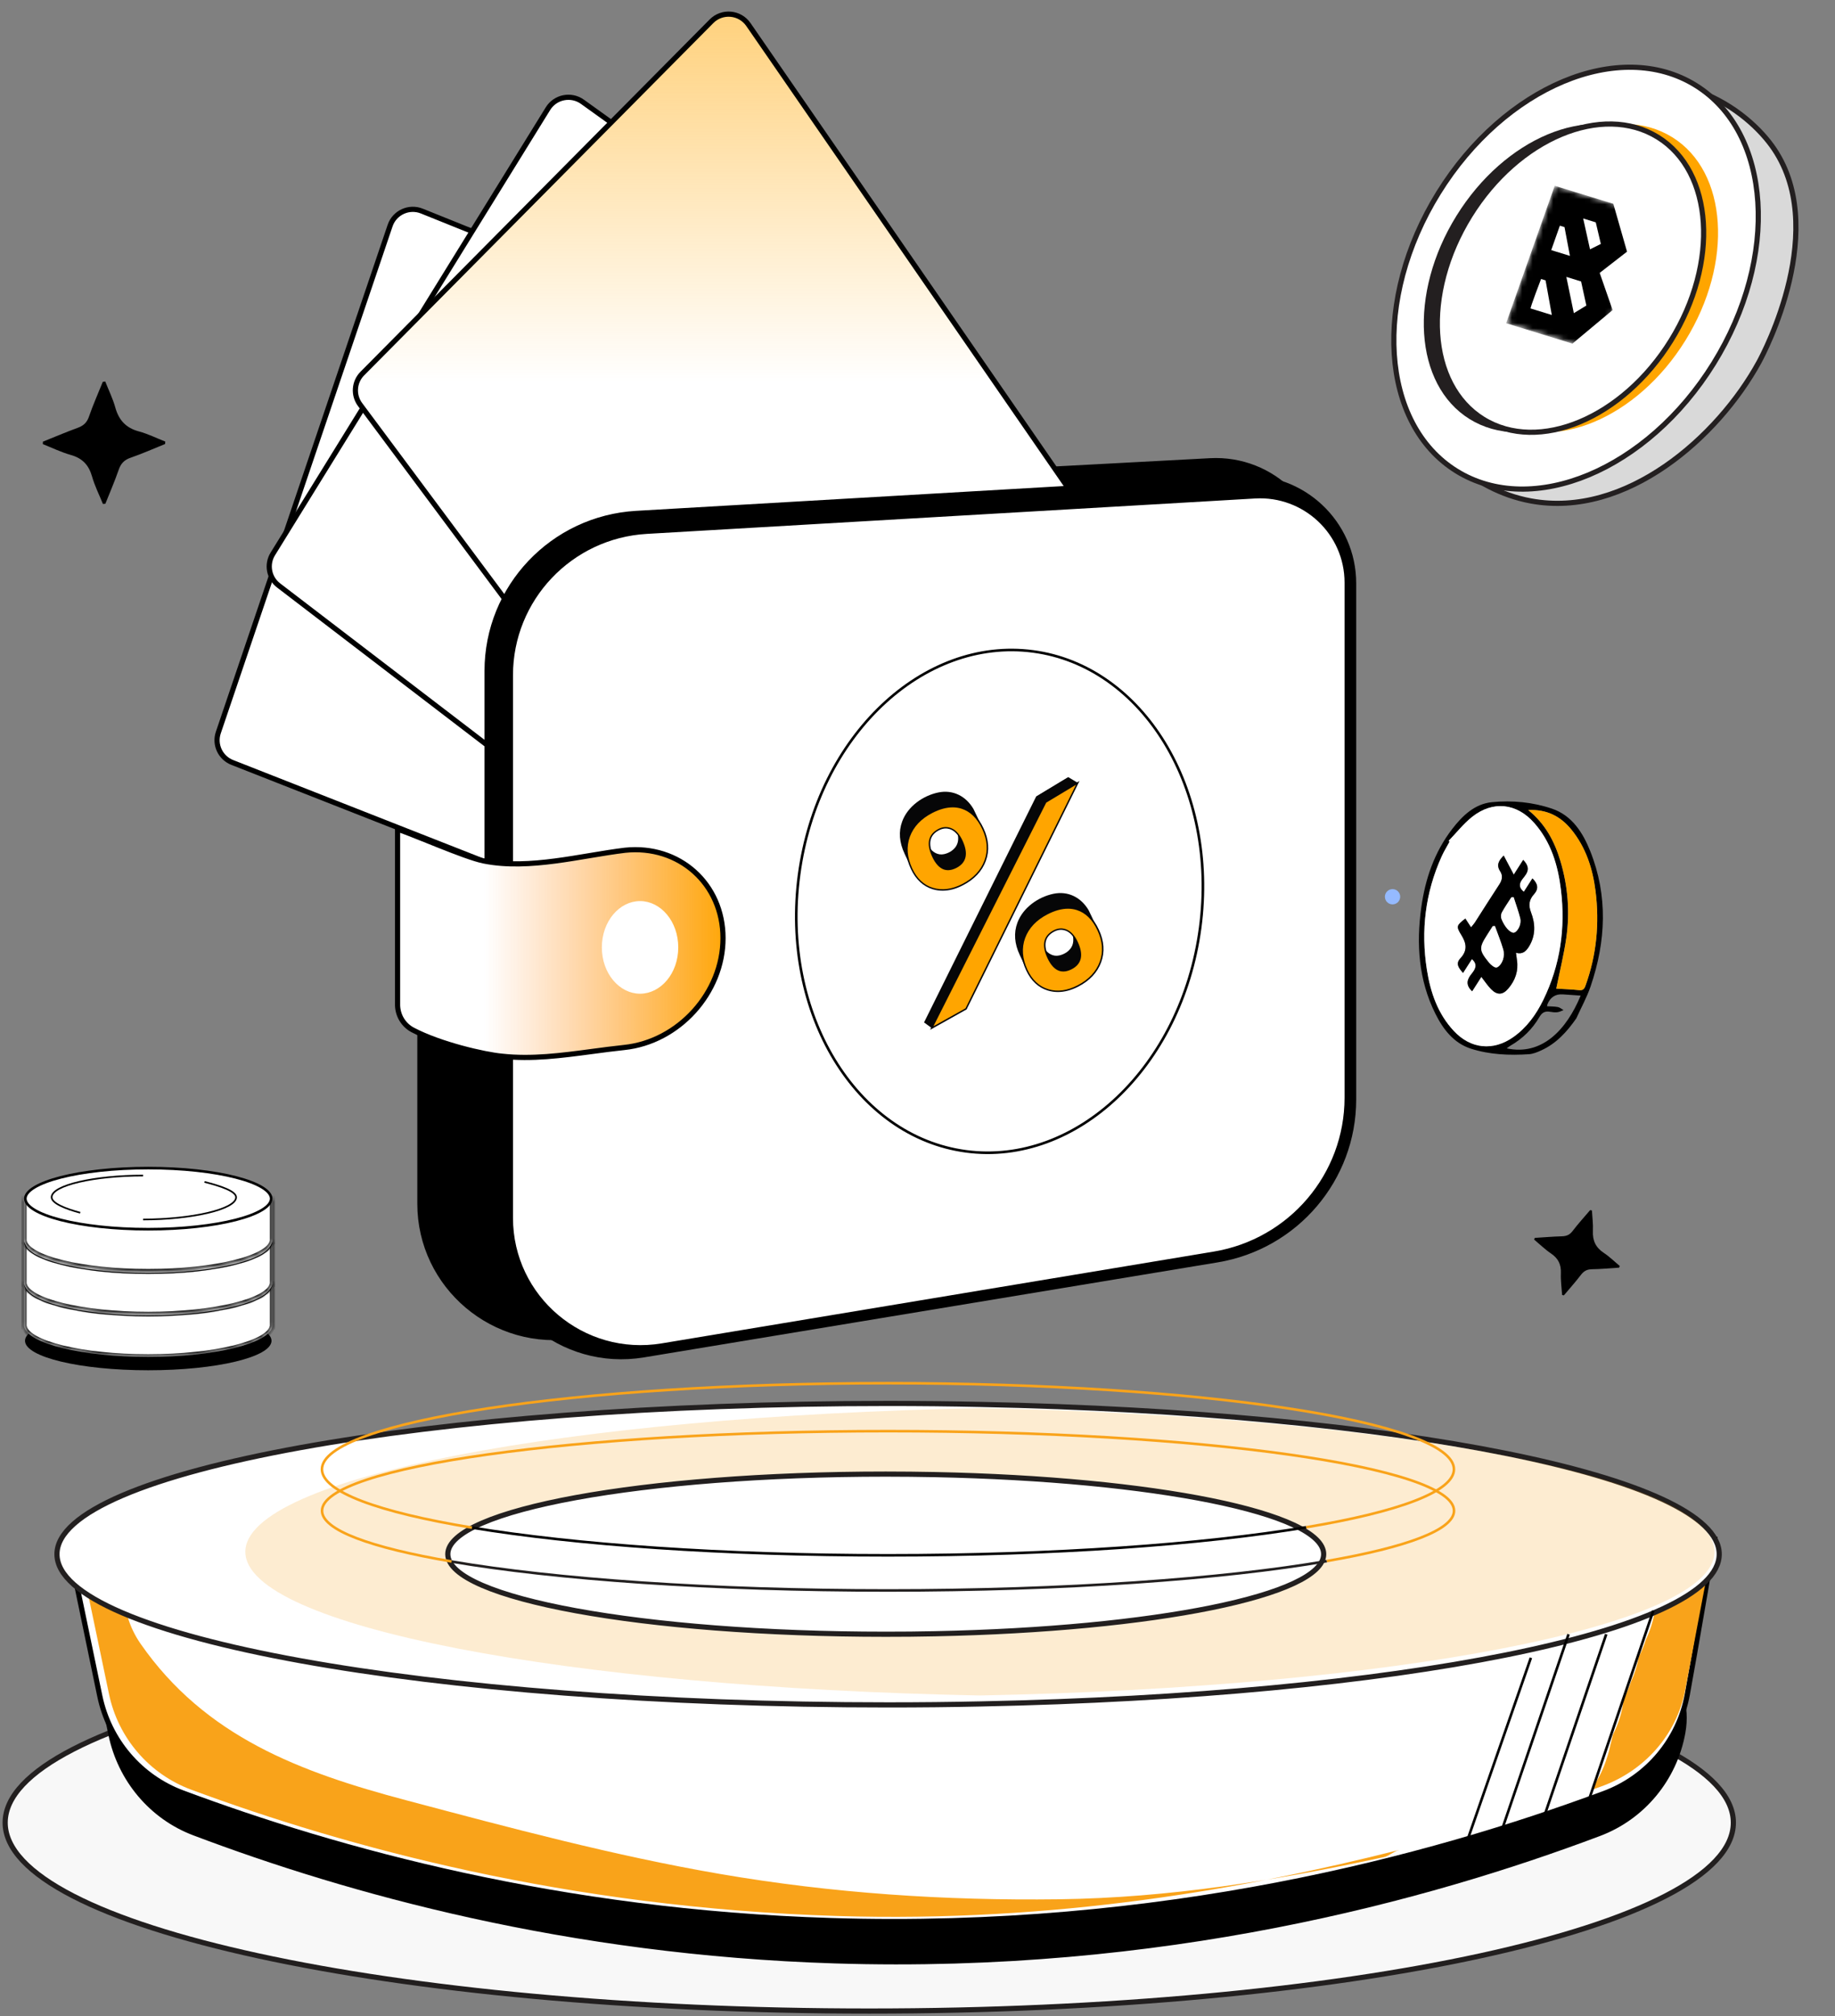 <svg width="355" height="390" viewBox="0 0 355 390" fill="none" xmlns="http://www.w3.org/2000/svg">
<rect x="0" y="0" width="355" height="390" fill="#808080" stroke="none"/>
<path d="M269.401 174.924C270.218 174.924 270.881 174.263 270.881 173.448C270.881 172.633 270.218 171.973 269.401 171.973C268.584 171.973 267.922 172.633 267.922 173.448C267.922 174.263 268.584 174.924 269.401 174.924Z" fill="#95BAFF"/>
<path d="M28.683 265.036C15.514 265.036 4.839 262.482 4.839 259.331C4.839 256.181 15.514 253.627 28.683 253.627C41.852 253.627 52.527 256.181 52.527 259.331C52.527 262.482 41.852 265.036 28.683 265.036Z" fill="black"/>
<path fill-rule="evenodd" clip-rule="evenodd" d="M4.645 248.287H52.713V256.246C52.714 256.256 52.714 256.267 52.714 256.278C52.714 256.289 52.714 256.301 52.713 256.312V256.602H52.681C52.023 259.856 41.528 262.443 28.679 262.443C15.83 262.443 5.336 259.856 4.678 256.602H4.645V248.287Z" fill="white"/>
<mask id="mask0_6060_11982" style="mask-type:luminance" maskUnits="userSpaceOnUse" x="4" y="248" width="49" height="15">
<path fill-rule="evenodd" clip-rule="evenodd" d="M4.645 248.283H52.713V256.242C52.714 256.252 52.714 256.263 52.714 256.274C52.714 256.285 52.714 256.297 52.713 256.308V256.598H52.681C52.023 259.852 41.528 262.439 28.679 262.439C15.83 262.439 5.336 259.852 4.678 256.598H4.645V248.283Z" fill="white"/>
</mask>
<g mask="url(#mask0_6060_11982)">
<path d="M52.711 248.285V247.775H53.221V248.285H52.711ZM4.643 248.285H4.133V247.775H4.643V248.285ZM52.711 256.244L52.202 256.253V256.244H52.711ZM52.711 256.309H52.202L52.202 256.298L52.711 256.309ZM52.711 256.6H53.221V257.111H52.711V256.6ZM52.679 256.6L52.179 256.499L52.262 256.091H52.679V256.6ZM4.676 256.6V256.091H5.093L5.175 256.499L4.676 256.6ZM4.643 256.6V257.111H4.133V256.6H4.643ZM52.711 248.796H4.643V247.775H52.711V248.796ZM52.202 256.244V248.285H53.221V256.244H52.202ZM52.202 256.276C52.202 256.268 52.202 256.261 52.202 256.253L53.221 256.233C53.221 256.247 53.222 256.261 53.222 256.276H52.202ZM52.202 256.298C52.202 256.29 52.202 256.284 52.202 256.276H53.222C53.222 256.29 53.221 256.304 53.221 256.319L52.202 256.298ZM52.202 256.6V256.309H53.221V256.6H52.202ZM52.679 256.091H52.711V257.111H52.679V256.091ZM28.677 261.931C35.072 261.931 40.866 261.286 45.129 260.245C47.263 259.724 48.99 259.108 50.213 258.439C51.465 257.753 52.062 257.077 52.179 256.499L53.179 256.702C52.967 257.749 52.005 258.62 50.703 259.333C49.371 260.063 47.549 260.703 45.371 261.236C41.01 262.301 35.131 262.95 28.677 262.95V261.931ZM5.175 256.499C5.292 257.077 5.889 257.753 7.142 258.439C8.364 259.108 10.092 259.724 12.226 260.245C16.489 261.286 22.282 261.931 28.677 261.931V262.95C22.223 262.95 16.345 262.301 11.984 261.236C9.806 260.703 7.983 260.063 6.652 259.333C5.35 258.62 4.388 257.749 4.176 256.702L5.175 256.499ZM4.643 256.091H4.676V257.111H4.643V256.091ZM5.152 248.285V256.6H4.133V248.285H5.152Z" fill="black"/>
</g>
<path d="M4.793 248.499C4.793 249.265 5.402 250.038 6.609 250.769C7.808 251.496 9.551 252.155 11.719 252.712C16.053 253.824 22.049 254.513 28.677 254.513C35.305 254.513 41.3 253.824 45.635 252.712C47.803 252.155 49.547 251.496 50.745 250.769C51.952 250.038 52.561 249.265 52.561 248.499C52.561 247.731 51.952 246.96 50.745 246.228C49.547 245.5 47.803 244.841 45.635 244.285C41.3 243.174 35.305 242.484 28.677 242.484C22.049 242.484 16.053 243.174 11.719 244.285C9.551 244.841 7.808 245.5 6.609 246.228C5.402 246.96 4.793 247.731 4.793 248.499Z" fill="white" stroke="black" stroke-width="0.188"/>
<path fill-rule="evenodd" clip-rule="evenodd" d="M4.645 240.076H52.713V248.035C52.714 248.045 52.714 248.056 52.714 248.067C52.714 248.078 52.714 248.09 52.713 248.101V248.391H52.681C52.025 251.645 41.53 254.232 28.679 254.232C15.829 254.232 5.333 251.645 4.677 248.391H4.645V240.076Z" fill="white"/>
<mask id="mask1_6060_11982" style="mask-type:luminance" maskUnits="userSpaceOnUse" x="4" y="240" width="49" height="15">
<path fill-rule="evenodd" clip-rule="evenodd" d="M4.645 240.076H52.713V248.035C52.714 248.045 52.714 248.056 52.714 248.067C52.714 248.078 52.714 248.09 52.713 248.101V248.391H52.681C52.025 251.645 41.53 254.232 28.679 254.232C15.829 254.232 5.333 251.645 4.677 248.391H4.645V240.076Z" fill="white"/>
</mask>
<g mask="url(#mask1_6060_11982)">
<path d="M52.711 240.075V239.564H53.221V240.075H52.711ZM4.643 240.075H4.133V239.564H4.643V240.075ZM52.711 248.034L52.202 248.044V248.034H52.711ZM52.711 248.1H52.202L52.202 248.089L52.711 248.1ZM52.711 248.391H53.221V248.9H52.711V248.391ZM52.679 248.391L52.179 248.29L52.262 247.88H52.679V248.391ZM4.676 248.391V247.88H5.093L5.175 248.29L4.676 248.391ZM4.643 248.391V248.9H4.133V248.391H4.643ZM52.711 240.585H4.643V239.564H52.711V240.585ZM52.202 248.034V240.075H53.221V248.034H52.202ZM52.202 248.066C52.202 248.058 52.202 248.052 52.202 248.044L53.221 248.023C53.221 248.038 53.222 248.052 53.222 248.066H52.202ZM52.202 248.089C52.202 248.081 52.202 248.074 52.202 248.066H53.222C53.222 248.081 53.221 248.095 53.221 248.11L52.202 248.089ZM52.202 248.391V248.1H53.221V248.391H52.202ZM52.679 247.88H52.711V248.9H52.679V247.88ZM28.677 253.722C35.073 253.722 40.867 253.077 45.13 252.036C47.264 251.515 48.992 250.899 50.214 250.228C51.466 249.542 52.063 248.868 52.179 248.29L53.179 248.491C52.968 249.54 52.006 250.409 50.704 251.122C49.373 251.854 47.55 252.494 45.372 253.027C41.011 254.092 35.132 254.74 28.677 254.74V253.722ZM5.175 248.29C5.292 248.868 5.888 249.542 7.141 250.228C8.363 250.899 10.09 251.515 12.224 252.036C16.487 253.077 22.282 253.722 28.677 253.722V254.74C22.222 254.74 16.344 254.092 11.982 253.027C9.804 252.494 7.982 251.854 6.65 251.122C5.348 250.409 4.387 249.54 4.176 248.491L5.175 248.29ZM4.643 247.88H4.676V248.9H4.643V247.88ZM5.152 240.075V248.391H4.133V240.075H5.152Z" fill="black"/>
</g>
<path d="M4.793 240.292C4.793 241.06 5.402 241.831 6.609 242.564C7.808 243.29 9.551 243.95 11.719 244.505C16.053 245.616 22.049 246.306 28.677 246.306C35.305 246.306 41.3 245.616 45.635 244.505C47.803 243.95 49.547 243.29 50.745 242.564C51.952 241.831 52.561 241.06 52.561 240.292C52.561 239.525 51.952 238.753 50.745 238.021C49.547 237.295 47.803 236.636 45.635 236.078C41.3 234.967 35.305 234.277 28.677 234.277C22.049 234.277 16.053 234.967 11.719 236.078C9.551 236.636 7.808 237.295 6.609 238.021C5.402 238.753 4.793 239.525 4.793 240.292Z" fill="white" stroke="black" stroke-width="0.188"/>
<path fill-rule="evenodd" clip-rule="evenodd" d="M4.645 231.797H52.713V239.754C52.714 239.766 52.714 239.777 52.714 239.788C52.714 239.799 52.714 239.809 52.713 239.82V240.112H52.681C52.022 243.366 41.528 245.952 28.679 245.952C15.83 245.952 5.336 243.366 4.678 240.112H4.645V231.797Z" fill="white"/>
<mask id="mask2_6060_11982" style="mask-type:luminance" maskUnits="userSpaceOnUse" x="4" y="231" width="49" height="15">
<path fill-rule="evenodd" clip-rule="evenodd" d="M4.645 231.795H52.713V239.752C52.714 239.764 52.714 239.775 52.714 239.786C52.714 239.797 52.714 239.807 52.713 239.818V240.11H52.681C52.022 243.364 41.528 245.951 28.679 245.951C15.83 245.951 5.336 243.364 4.678 240.11H4.645V231.795Z" fill="white"/>
</mask>
<g mask="url(#mask2_6060_11982)">
<path d="M52.711 231.796V231.287H53.221V231.796H52.711ZM4.643 231.796H4.133V231.287H4.643V231.796ZM52.711 239.754L52.202 239.765V239.754H52.711ZM52.711 239.819H52.202L52.202 239.81L52.711 239.819ZM52.711 240.112H53.221V240.623H52.711V240.112ZM52.679 240.112L52.179 240.011L52.262 239.602H52.679V240.112ZM4.676 240.112V239.602H5.093L5.175 240.011L4.676 240.112ZM4.643 240.112V240.623H4.133V240.112H4.643ZM52.711 232.307H4.643V231.287H52.711V232.307ZM52.202 239.754V231.796H53.221V239.754H52.202ZM52.202 239.787C52.202 239.78 52.202 239.772 52.202 239.765L53.221 239.744C53.221 239.759 53.222 239.773 53.222 239.787H52.202ZM52.202 239.81C52.202 239.802 52.202 239.794 52.202 239.787H53.222C53.222 239.802 53.221 239.816 53.221 239.831L52.202 239.81ZM52.202 240.112V239.819H53.221V240.112H52.202ZM52.679 239.602H52.711V240.623H52.679V239.602ZM28.677 245.443C35.072 245.443 40.866 244.798 45.129 243.757C47.263 243.236 48.99 242.62 50.213 241.949C51.465 241.264 52.062 240.589 52.179 240.011L53.179 240.214C52.966 241.261 52.005 242.131 50.703 242.843C49.371 243.575 47.548 244.215 45.37 244.747C41.009 245.813 35.131 246.461 28.677 246.461V245.443ZM5.175 240.011C5.292 240.589 5.89 241.264 7.142 241.949C8.365 242.62 10.092 243.236 12.226 243.757C16.489 244.798 22.282 245.443 28.677 245.443V246.461C22.223 246.461 16.345 245.813 11.984 244.747C9.806 244.215 7.984 243.575 6.652 242.843C5.35 242.131 4.388 241.261 4.176 240.214L5.175 240.011ZM4.643 239.602H4.676V240.623H4.643V239.602ZM5.152 231.796V240.112H4.133V231.796H5.152Z" fill="black"/>
</g>
<path d="M4.902 231.839C4.902 232.548 5.468 233.292 6.668 234.021C7.854 234.74 9.587 235.396 11.75 235.952C16.074 237.06 22.06 237.75 28.682 237.75C35.304 237.75 41.29 237.06 45.613 235.952C47.777 235.396 49.51 234.74 50.696 234.021C51.896 233.292 52.462 232.548 52.462 231.839C52.462 231.13 51.896 230.386 50.696 229.658C49.51 228.939 47.777 228.282 45.613 227.727C41.29 226.618 35.304 225.93 28.682 225.93C22.06 225.93 16.074 226.618 11.75 227.727C9.587 228.282 7.854 228.939 6.668 229.658C5.468 230.386 4.902 231.13 4.902 231.839Z" fill="white" stroke="black" stroke-width="0.5"/>
<path d="M27.684 235.873C36.989 235.873 45.676 233.92 45.676 231.573C45.676 230.395 42.629 229.379 39.556 228.609M27.684 227.375C18.379 227.375 9.988 229.224 9.988 231.57C9.988 232.711 12.619 233.8 15.521 234.563" stroke="black" stroke-width="0.319" stroke-linejoin="round"/>
<path d="M250.227 210.396L255.595 110.537C256.244 98.452 246.229 88.474 234.098 89.122L110.24 95.732C93.973 96.6 81.231 109.993 81.231 126.222V232.797C81.231 248.802 95.652 260.979 111.5 258.355L223.872 239.748C238.477 237.329 249.435 225.126 250.227 210.396Z" fill="black" stroke="black"/>
<path d="M248.47 209.489L251.811 109.003C252.14 99.12 243.865 91.094 233.953 91.689L112.051 99.012C97.269 99.9 85.738 112.102 85.738 126.853V231.848C85.738 247.369 99.73 259.177 115.1 256.622L222.77 238.723C237.233 236.319 247.985 224.087 248.47 209.489Z" fill="black" stroke="black"/>
<path d="M81.61 40.827L147.168 67.211L109.088 172.692L44.933 147.474C42.631 146.569 41.446 144.026 42.237 141.69L75.471 43.636C76.326 41.115 79.134 39.83 81.61 40.827Z" fill="white" stroke="black"/>
<path d="M52.776 107.144L106.009 21.018C107.423 18.729 110.49 18.119 112.679 19.69L180.142 68.134L120.701 164.363L53.901 113.238C52.014 111.794 51.528 109.163 52.776 107.144Z" fill="white" stroke="black"/>
<path d="M144.78 4.74L208.004 96.356L108.626 130.591L69.668 78.26C68.303 76.427 68.484 73.877 70.094 72.253L137.649 4.11C139.698 2.044 143.129 2.347 144.78 4.74Z" fill="white"/>
<path d="M144.78 4.74L208.004 96.356L108.626 130.591L69.668 78.26C68.303 76.427 68.484 73.877 70.094 72.253L137.649 4.11C139.698 2.044 143.129 2.347 144.78 4.74Z" fill="url(#paint0_linear_6060_11982)"/>
<path d="M144.78 4.74L208.004 96.356L108.626 130.591L69.668 78.26C68.303 76.427 68.484 73.877 70.094 72.253L137.649 4.11C139.698 2.044 143.129 2.347 144.78 4.74Z" stroke="black"/>
<path d="M261.872 212.645V112.837C261.872 101.13 251.984 91.836 240.253 92.516L123.1 99.305C106.891 100.244 94.231 113.613 94.231 129.787V236.496C94.231 252.5 108.652 264.677 124.5 262.053L235.471 243.678C250.704 241.156 261.872 228.028 261.872 212.645Z" fill="black" stroke="black"/>
<path d="M260.617 212.323V112.678C260.617 103.022 252.461 95.355 242.782 95.918L125.108 102.764C110.303 103.626 98.742 115.837 98.742 130.609V235.553C98.742 251.074 112.733 262.882 128.104 260.326L234.9 242.573C249.742 240.105 260.617 227.311 260.617 212.323Z" fill="white" stroke="black"/>
<path d="M154.591 169.187C150.992 196.057 165.635 219.863 186.908 222.691C208.18 225.519 228.576 206.37 232.175 179.5C235.773 152.629 221.131 128.823 199.858 125.996C178.586 123.168 158.19 142.316 154.591 169.187Z" fill="white" stroke="black" stroke-width="0.5"/>
<path d="M93.612 166.529C91.666 166.141 88.259 164.831 84.882 163.485C84.235 163.227 83.587 162.967 82.948 162.711C80.704 161.811 78.565 160.953 76.914 160.367V194.452C76.97 196.451 78.07 198.268 79.826 199.198C82.493 200.61 85.986 201.811 89.249 202.698C92.512 203.586 95.483 204.143 97.09 204.288L97.105 204.29C102.872 204.929 108.655 204.158 114.549 203.372C116.604 203.098 118.672 202.822 120.758 202.604C131.306 201.5 139.876 192.016 139.876 181.452C139.876 170.955 131.411 163.358 120.93 164.452C118.813 164.708 116.61 165.071 114.345 165.45C114.237 165.468 114.128 165.486 114.018 165.504C111.861 165.865 109.651 166.235 107.437 166.526C102.791 167.138 98.059 167.414 93.612 166.529Z" fill="white"/>
<path d="M93.612 166.529C91.666 166.141 88.259 164.831 84.882 163.485C84.235 163.227 83.587 162.967 82.948 162.711C80.704 161.811 78.565 160.953 76.914 160.367V194.452C76.97 196.451 78.07 198.268 79.826 199.198C82.493 200.61 85.986 201.811 89.249 202.698C92.512 203.586 95.483 204.143 97.09 204.288L97.105 204.29C102.872 204.929 108.655 204.158 114.549 203.372C116.604 203.098 118.672 202.822 120.758 202.604C131.306 201.5 139.876 192.016 139.876 181.452C139.876 170.955 131.411 163.358 120.93 164.452C118.813 164.708 116.61 165.071 114.345 165.45C114.237 165.468 114.128 165.486 114.018 165.504C111.861 165.865 109.651 166.235 107.437 166.526C102.791 167.138 98.059 167.414 93.612 166.529Z" fill="url(#paint1_linear_6060_11982)"/>
<path d="M93.612 166.529C91.666 166.141 88.259 164.831 84.882 163.485C84.235 163.227 83.587 162.967 82.948 162.711C80.704 161.811 78.565 160.953 76.914 160.367V194.452C76.97 196.451 78.07 198.268 79.826 199.198C82.493 200.61 85.986 201.811 89.249 202.698C92.512 203.586 95.483 204.143 97.09 204.288L97.105 204.29C102.872 204.929 108.655 204.158 114.549 203.372C116.604 203.098 118.672 202.822 120.758 202.604C131.306 201.5 139.876 192.016 139.876 181.452C139.876 170.955 131.411 163.358 120.93 164.452C118.813 164.708 116.61 165.071 114.345 165.45C114.237 165.468 114.128 165.486 114.018 165.504C111.861 165.865 109.651 166.235 107.437 166.526C102.791 167.138 98.059 167.414 93.612 166.529Z" stroke="black"/>
<path d="M116.684 183.244C116.684 188.195 120.01 191.953 123.824 191.953C127.638 191.953 130.964 188.195 130.964 183.244C130.964 178.293 127.638 174.535 123.824 174.535C120.01 174.535 116.684 178.293 116.684 183.244Z" fill="white" stroke="white" stroke-width="0.5"/>
<path d="M168.169 388.974C260.493 388.974 335.337 372.659 335.337 352.534C335.337 332.409 260.493 316.094 168.169 316.094C75.844 316.094 1 332.409 1 352.534C1 372.659 75.844 388.974 168.169 388.974Z" fill="#F8F8F8" stroke="#221F1F" stroke-miterlimit="10"/>
<path d="M15.574 304.25L21.95 335.335C23.71 343.907 29.657 350.998 37.745 354.054C67.457 365.287 109.86 377.141 161.576 378.764C224.734 380.746 275.987 366.672 309.172 354.185C317.438 351.081 323.48 343.811 325.062 335.025C326.906 324.771 317.985 320.819 319.829 310.565L15.574 304.25Z" fill="black" stroke="black" stroke-width="2" stroke-miterlimit="10"/>
<path d="M12.856 296.963L19.307 328.048C21.084 336.62 27.117 343.71 35.31 346.766C65.407 358 108.371 369.854 160.768 371.477C224.755 373.459 276.686 359.384 310.314 346.898C318.685 343.794 324.814 336.524 326.424 327.738C328.296 317.484 329.822 308.005 331.694 297.751L12.844 296.963H12.856Z" fill="white" stroke="black" stroke-miterlimit="10"/>
<path d="M66.594 296.975C67.451 297.643 68.439 298.404 68.975 298.686C69.832 299.143 70.713 299.576 71.594 299.986C73.534 300.619 75.45 301.311 77.403 301.897C87.604 304.955 98.02 307.452 108.341 310.077C119.388 312.889 130.495 315.526 141.696 317.694C147.065 318.737 152.47 319.663 157.886 320.437C158.231 320.484 158.66 320.53 159.207 320.601C160.695 320.777 162.195 320.929 163.683 321.081C166.29 321.339 168.897 321.55 171.504 321.714C183.182 322.464 194.967 322.617 206.657 322.347C211.93 322.23 217.216 321.984 222.477 321.574C225.334 321.351 228.191 321.07 231.048 320.73C231.358 320.683 231.715 320.636 232.167 320.566C233.655 320.343 235.143 320.097 236.631 319.827C245.738 318.21 255.059 316.147 263.999 313.78C264.594 313.616 265.403 313.487 266.201 313.3C266.249 313.253 266.451 313.136 266.749 312.972C266.808 312.913 266.844 312.866 266.891 312.807C267.034 312.561 267.153 312.374 267.237 312.233C267.32 311.94 267.403 311.636 267.475 311.343C267.927 305.694 270.022 300.737 273.391 296.963H66.594V296.975Z" fill="#F9A31A"/>
<path d="M316.872 296.987C318.367 299.438 319.429 302.185 319.947 305.099C320.044 305.229 320.164 305.371 320.249 305.501C320.96 306.662 321.395 308.663 320.852 309.978C320.623 310.523 320.381 311.056 320.128 311.577C319.839 313.519 319.248 315.378 318.404 317.119C318.066 318.268 317.596 319.381 317.041 320.435C316.751 322.105 316.245 323.715 315.533 325.243C315.159 326.404 314.677 327.529 314.098 328.606C313.869 331.046 313.133 333.367 312.024 335.534C311.988 335.735 311.927 335.937 311.879 336.138C311.783 336.612 311.662 337.074 311.541 337.524C311.385 338.376 311.143 339.205 310.866 340.011C310.263 342 309.346 343.871 308.189 345.6C308.128 345.79 308.08 345.979 308.008 346.157C308.587 345.956 309.166 345.754 309.72 345.553C318.187 342.533 324.385 335.463 326.014 326.913C327.907 316.929 329.8 306.946 331.694 296.963H316.884L316.872 296.987Z" fill="#F9A31A"/>
<path d="M270.647 357.838C269.661 358.062 268.723 358.994 267.725 359.206C246.825 363.723 226.305 367.073 204.834 367.356C182.794 367.639 160.979 366.189 139.247 362.45C118.751 358.923 98.646 353.532 78.565 348.201C58.104 342.775 39.721 335.934 27.204 317.946C22.715 311.495 23.238 303.533 26.622 296.963H14.664L21.089 327.677C22.858 336.146 28.867 343.153 37.025 346.172C66.998 357.271 109.785 368.984 161.965 370.588C204.157 371.886 240.781 365.375 270.635 357.826C270.564 357.779 270.706 357.873 270.635 357.826L270.647 357.838Z" fill="#F9A31A"/>
<path d="M332.603 300.607C332.603 315.598 270.134 327.958 189.807 329.57C183.901 329.7 177.901 329.759 171.817 329.759C83.013 329.759 11.02 316.7 11.02 300.607C11.02 284.514 83.013 271.455 171.817 271.455C177.901 271.455 183.901 271.514 189.807 271.645C270.134 273.256 332.603 285.604 332.603 300.607Z" fill="white" stroke="#221F1F" stroke-miterlimit="10"/>
<path opacity="0.2" d="M331.693 300.151C331.693 314.529 269.52 326.385 189.577 327.936C109.623 326.385 47.461 314.529 47.461 300.151C47.461 285.772 109.623 273.917 189.577 272.365C269.52 273.917 331.693 285.761 331.693 300.151Z" fill="#F9A31A"/>
<path d="M256.079 300.606C256.079 308.57 223.164 315.139 180.841 315.998C177.729 316.069 174.569 316.093 171.362 316.093C124.573 316.093 86.633 309.154 86.633 300.606C86.633 292.058 124.561 285.119 171.362 285.119C174.569 285.119 177.729 285.155 180.841 285.215C223.164 286.073 256.079 292.63 256.079 300.606Z" fill="white" stroke="#221F1F" stroke-miterlimit="10"/>
<path d="M252.709 295.4C232.688 298.733 203.846 300.828 171.791 300.828C139.735 300.828 111.31 298.769 91.301 295.472" stroke="black" stroke-width="0.5" stroke-miterlimit="10"/>
<path d="M91.305 295.472C73.296 292.508 62.285 288.544 62.285 284.188C62.285 274.998 111.315 267.535 171.783 267.535C232.252 267.535 281.281 274.987 281.281 284.188C281.281 288.509 270.449 292.449 252.701 295.401" stroke="#F9A31A" stroke-width="0.5" stroke-miterlimit="10"/>
<path d="M256.687 301.949C236.606 305.413 206.039 307.627 171.793 307.627C137.548 307.627 107.432 305.449 87.352 302.033" stroke="#221F1F" stroke-width="0.5" stroke-miterlimit="10"/>
<path d="M87.357 302.02C71.704 299.353 62.301 295.937 62.301 292.211C62.301 283.712 111.33 276.809 171.799 276.809C232.267 276.809 281.297 283.701 281.297 292.211C281.297 295.901 272.072 299.282 256.693 301.936" stroke="#F9A31A" stroke-width="0.5" stroke-miterlimit="10"/>
<path d="M281.59 362.554L296.166 320.648" stroke="black" stroke-width="0.5" stroke-miterlimit="10"/>
<path d="M288.875 358.911L303.451 316.094" stroke="black" stroke-width="0.5" stroke-miterlimit="10"/>
<path d="M296.164 358.911L310.74 316.094" stroke="black" stroke-width="0.5" stroke-miterlimit="10"/>
<path d="M305.273 354.356L319.849 311.539" stroke="black" stroke-width="0.5" stroke-miterlimit="10"/>
<path d="M282.312 90.354C285.458 92.864 290.122 95.784 296.183 96.896C314.555 100.264 332.341 84.565 340.28 70.054C341.217 68.344 354.197 43.873 342.74 28.145C339.941 24.305 334.625 19.524 327.325 17.244C327.325 17.244 320.854 15.165 314.199 16.153C300.316 18.211 287.265 48.571 282.312 90.354Z" fill="#D9D9D9" stroke="#231F20" stroke-miterlimit="10"/>
<path d="M331.516 70.302C344.29 49.699 342.732 25.611 328.036 16.499C313.34 7.387 291.071 16.702 278.297 37.304C265.523 57.906 267.082 81.994 281.778 91.106C296.474 100.218 318.743 90.904 331.516 70.302Z" fill="white" stroke="#231F20" stroke-miterlimit="10"/>
<path d="M320.658 65.856C329.993 50.801 328.854 33.198 318.114 26.539C307.374 19.88 291.1 26.686 281.765 41.742C272.431 56.797 273.57 74.4 284.31 81.059C295.049 87.718 311.323 80.912 320.658 65.856Z" fill="#231F20"/>
<path d="M326.056 65.856C335.391 50.801 334.252 33.198 323.512 26.539C312.772 19.88 296.499 26.686 287.164 41.742C277.829 56.797 278.968 74.4 289.708 81.059C300.448 87.718 316.722 80.912 326.056 65.856Z" fill="#FFA500"/>
<path d="M323.271 65.856C332.606 50.801 331.467 33.198 320.727 26.539C309.987 19.88 293.713 26.686 284.379 41.742C275.044 56.797 276.183 74.4 286.923 81.059C297.663 87.718 313.936 80.912 323.271 65.856Z" fill="white" stroke="#231F20" stroke-miterlimit="10"/>
<mask id="mask3_6060_11982" style="mask-type:luminance" maskUnits="userSpaceOnUse" x="291" y="35" width="28" height="33">
<path d="M291.383 62.525L300.782 35.934L318.555 41.397L309.156 67.988L291.383 62.525Z" fill="white"/>
</mask>
<g mask="url(#mask3_6060_11982)">
<path d="M296.118 59.668C295.96 59.618 298.135 53.962 298.135 53.962L299.009 54.23L300.214 60.923L296.114 59.664M304.476 60.572L303.025 53.557L305.877 54.435L306.898 59.099L304.476 60.572ZM300.101 48.378L301.77 43.651L302.669 43.928L303.719 49.491L300.101 48.378ZM307.605 48.228L306.283 42.258L308.718 43.007L309.701 47.182L307.605 48.228ZM312.114 39.418L300.774 35.93L291.375 62.521L304.2 66.465L311.976 59.973L309.475 52.783L314.766 48.675L312.114 39.418Z" fill="black"/>
</g>
<path d="M31.94 85.88C29.708 86.78 27.507 87.76 25.237 88.546C24.01 88.971 23.375 89.672 22.96 90.873C22.193 93.091 21.255 95.251 20.386 97.432C20.229 97.446 20.069 97.463 19.912 97.477C19.194 95.701 18.318 93.967 17.799 92.136C17.167 89.917 15.915 88.622 13.687 87.994C11.835 87.474 10.081 86.613 8.285 85.904C8.292 85.744 8.299 85.587 8.306 85.426C10.534 84.53 12.742 83.584 14.998 82.764C16.114 82.36 16.801 81.774 17.206 80.598C17.99 78.313 18.981 76.101 19.884 73.857C20.044 73.836 20.205 73.812 20.362 73.791C21.024 75.469 21.83 77.106 22.311 78.836C22.995 81.282 24.383 82.778 26.876 83.448C28.623 83.916 30.276 84.743 31.971 85.409L31.94 85.883V85.88Z" fill="black"/>
<path d="M313.23 245.188C311.473 245.299 309.719 245.473 307.962 245.496C307.011 245.509 306.409 245.85 305.844 246.588C304.8 247.952 303.652 249.236 302.547 250.55C302.434 250.524 302.319 250.499 302.207 250.473C302.117 249.074 301.908 247.668 301.969 246.276C302.042 244.59 301.47 243.403 300.067 242.454C298.901 241.666 297.881 240.664 296.797 239.758C296.839 239.648 296.88 239.541 296.921 239.431C298.675 239.322 300.426 239.173 302.182 239.123C303.05 239.099 303.662 238.85 304.214 238.127C305.285 236.721 306.482 235.412 307.626 234.062C307.742 234.085 307.859 234.105 307.973 234.126C308.047 235.444 308.229 236.766 308.165 238.079C308.077 239.935 308.696 241.294 310.274 242.333C311.379 243.06 312.337 244.015 313.36 244.868L313.229 245.19L313.23 245.188Z" fill="black"/>
<path d="M178.766 197.757L180.258 198.852L206.666 150.318L200.447 154.074L178.766 197.757Z" fill="#060607"/>
<path d="M200.496 154.049L202.327 155.143L208.509 151.413L206.678 150.318L200.496 154.049Z" fill="#060607"/>
<path d="M180.258 198.847L186.904 195.129L208.51 151.408L202.302 155.151L180.258 198.847Z" fill="#FFA500"/>
<path d="M179.93 199.195L202.187 155.063L208.846 151.047L208.633 151.47L187.002 195.228L186.964 195.253L179.93 199.195ZM202.401 155.25L180.582 198.498L186.789 195.029L208.169 151.781L202.401 155.25Z" fill="#060607"/>
<path d="M185.172 163.263C184.771 164.295 183.68 164.979 182.664 165.203C181.435 165.476 180.419 164.829 179.73 163.835C179.642 163.71 179.554 163.574 179.479 163.437C179.379 163.263 180.52 165.725 180.532 165.762C181.109 166.956 182.049 168.212 183.479 168.174C184.67 168.15 186.062 167.329 186.526 166.16C186.89 165.227 186.739 164.046 186.075 162.616L184.721 159.719C185.398 161.149 185.548 162.33 185.172 163.263Z" fill="#060607"/>
<path d="M181.522 153.278C178.6 153.887 175.628 155.926 174.537 158.886C173.81 160.851 173.973 162.94 175.001 165.128L176.355 168.026C175.327 165.837 175.177 163.748 175.891 161.783C176.982 158.824 179.954 156.784 182.876 156.175C185.722 155.591 188.23 156.884 189.685 159.371C189.823 159.62 188.469 156.722 188.331 156.474C186.876 153.987 184.368 152.693 181.522 153.278Z" fill="#060607"/>
<path d="M180.302 157.121C178.095 158.265 176.628 159.819 175.901 161.784C175.173 163.749 175.336 165.838 176.364 168.026C177.305 170.041 178.672 171.309 180.477 171.856C182.283 172.403 184.202 172.155 186.233 171.098C188.428 169.966 189.895 168.412 190.609 166.447C191.324 164.482 191.174 162.418 190.158 160.242C189.167 158.141 187.813 156.81 186.083 156.263C184.365 155.741 182.434 156.027 180.302 157.121ZM184.954 167.753C183.073 168.723 181.581 168.026 180.477 165.676C179.311 163.189 179.7 161.448 181.631 160.453C182.459 160.031 183.274 159.993 184.064 160.366C184.866 160.727 185.531 161.486 186.07 162.617C187.224 165.067 186.848 166.783 184.954 167.753Z" fill="#FFA500"/>
<path d="M182.359 172.277C181.695 172.277 181.055 172.177 180.428 171.991C178.598 171.431 177.181 170.113 176.228 168.086C175.187 165.873 175.036 163.734 175.764 161.732C176.491 159.743 177.996 158.138 180.228 156.994C182.385 155.888 184.366 155.602 186.121 156.149C187.877 156.696 189.281 158.064 190.272 160.203C191.3 162.391 191.451 164.517 190.723 166.507C189.996 168.497 188.504 170.088 186.284 171.232C184.943 171.929 183.626 172.277 182.359 172.277ZM184.316 156.161C183.087 156.161 181.77 156.522 180.366 157.243C178.196 158.362 176.742 159.904 176.027 161.832C175.325 163.759 175.475 165.823 176.478 167.974C177.394 169.939 178.748 171.207 180.504 171.73C182.259 172.264 184.165 172.016 186.159 170.984C188.316 169.877 189.758 168.335 190.46 166.42C191.162 164.493 191.012 162.441 190.009 160.327C189.043 158.263 187.701 156.957 186.021 156.422C185.494 156.248 184.918 156.161 184.316 156.161ZM183.413 168.31C183.137 168.31 182.874 168.273 182.623 168.186C181.745 167.887 180.98 167.067 180.353 165.736C179.149 163.187 179.563 161.359 181.569 160.327C182.435 159.879 183.3 159.854 184.128 160.228C184.955 160.6 185.645 161.384 186.196 162.553C187.375 165.077 186.986 166.868 185.018 167.875C184.454 168.161 183.914 168.31 183.413 168.31ZM182.961 160.24C182.548 160.24 182.121 160.352 181.695 160.563C179.826 161.521 179.475 163.175 180.604 165.599C181.193 166.855 181.908 167.639 182.711 167.912C183.35 168.124 184.09 168.024 184.892 167.614C186.723 166.669 187.062 165.052 185.946 162.652C185.432 161.546 184.78 160.812 184.015 160.464C183.664 160.327 183.312 160.24 182.961 160.24Z" fill="#060607"/>
<path d="M207.449 182.858C207.048 183.89 205.957 184.574 204.941 184.798C203.712 185.072 202.697 184.425 202.007 183.43C201.919 183.306 201.832 183.169 201.756 183.033C201.656 182.858 202.797 185.321 202.81 185.358C203.386 186.552 204.327 187.807 205.756 187.77C206.948 187.745 208.34 186.925 208.803 185.756C209.167 184.823 209.017 183.642 208.352 182.212L206.998 179.314C207.662 180.745 207.813 181.926 207.449 182.858Z" fill="#060607"/>
<path d="M203.807 172.874C200.885 173.483 197.913 175.522 196.822 178.482C196.095 180.446 196.258 182.535 197.286 184.724L198.641 187.621C197.612 185.433 197.462 183.344 198.177 181.379C199.267 178.419 202.239 176.38 205.161 175.771C208.008 175.174 210.516 176.48 211.97 178.967C212.108 179.215 210.754 176.318 210.616 176.069C209.161 173.582 206.653 172.289 203.807 172.874Z" fill="#060607"/>
<path d="M202.595 176.719C200.388 177.863 198.908 179.417 198.193 181.382C197.466 183.347 197.629 185.436 198.657 187.624C199.598 189.639 200.965 190.907 202.77 191.454C204.576 192.001 206.495 191.753 208.526 190.696C210.72 189.564 212.175 188.01 212.902 186.045C213.617 184.08 213.467 182.016 212.451 179.84C211.46 177.738 210.106 176.408 208.376 175.861C206.645 175.351 204.714 175.625 202.595 176.719ZM207.247 187.351C205.366 188.321 203.874 187.624 202.77 185.274C201.604 182.787 201.993 181.046 203.924 180.051C204.752 179.629 205.567 179.591 206.357 179.964C207.159 180.325 207.824 181.083 208.363 182.215C209.504 184.665 209.14 186.381 207.247 187.351Z" fill="#FFA500"/>
<path d="M204.656 191.878C203.992 191.878 203.352 191.779 202.725 191.592C200.894 191.033 199.477 189.727 198.524 187.688C197.484 185.474 197.333 183.336 198.06 181.334C198.788 179.344 200.292 177.74 202.537 176.596C204.694 175.489 206.675 175.203 208.431 175.75C210.186 176.298 211.591 177.665 212.581 179.804C213.61 181.993 213.76 184.119 213.033 186.109C212.305 188.098 210.813 189.69 208.594 190.834C207.239 191.53 205.923 191.878 204.656 191.878ZM206.612 175.763C205.384 175.763 204.067 176.123 202.662 176.845C200.493 177.964 199.039 179.506 198.324 181.433C197.622 183.36 197.772 185.425 198.775 187.576C199.691 189.541 201.057 190.809 202.8 191.331C204.556 191.866 206.462 191.617 208.456 190.585C210.613 189.478 212.055 187.937 212.757 186.022C213.459 184.107 213.309 182.055 212.305 179.928C211.34 177.864 209.998 176.559 208.318 176.024C207.779 175.85 207.202 175.763 206.612 175.763ZM205.71 187.912C205.434 187.912 205.17 187.874 204.92 187.787C204.042 187.489 203.277 186.668 202.65 185.338C201.446 182.776 201.86 180.961 203.866 179.928C204.732 179.481 205.597 179.456 206.424 179.829C207.252 180.202 207.942 180.985 208.493 182.154C209.672 184.679 209.283 186.469 207.315 187.476C206.75 187.762 206.211 187.912 205.71 187.912ZM205.258 179.841C204.844 179.841 204.418 179.953 203.992 180.165C202.123 181.122 201.772 182.776 202.901 185.201C203.49 186.457 204.192 187.24 205.007 187.514C205.647 187.738 206.387 187.626 207.189 187.215C209.02 186.27 209.359 184.654 208.243 182.254C207.728 181.147 207.076 180.413 206.312 180.065C205.96 179.928 205.609 179.841 205.258 179.841Z" fill="#060607"/>
<path d="M304.955 196.97C303.128 199.588 301.069 201.854 298.139 203.178C297.403 203.51 296.604 203.845 295.815 203.899C292.025 204.152 288.222 203.998 284.598 202.845C281.253 201.783 279.201 199.105 277.688 196.069C274.437 189.553 273.981 182.624 274.957 175.549C275.719 170.023 277.484 164.841 280.93 160.36C282.913 157.785 285.278 155.49 288.628 155.155C292.56 154.76 296.575 155.154 300.304 156.431C304.12 157.739 306.222 161.047 307.654 164.641C311.107 173.312 310.684 182.057 307.732 190.75C307.005 192.89 305.891 194.896 304.955 196.964L304.955 196.97ZM280.261 162.63C280.317 162.69 280.376 162.752 280.432 162.812C279.92 163.757 279.349 164.676 278.909 165.651C275.739 172.663 274.858 180 276.051 187.569C276.741 191.955 278.156 196.089 281.278 199.427C284.542 202.914 288.897 203.341 292.792 200.578C295.387 198.74 297.188 196.232 298.56 193.425C301.862 186.676 302.882 179.529 301.982 172.11C301.405 167.346 300.061 162.837 296.787 159.151C293.407 155.344 288.83 154.834 284.833 157.979C283.139 159.311 281.778 161.067 280.266 162.632L280.261 162.63ZM301.072 191.216C302.458 191.301 303.962 191.346 305.453 191.506C306.202 191.586 306.47 191.344 306.724 190.645C308.87 184.707 309.452 178.6 308.671 172.371C308.125 168.004 306.802 163.888 303.963 160.415C301.876 157.868 299.215 156.504 295.65 156.677C298.94 159.332 300.726 162.717 301.857 166.486C303.325 171.371 303.734 176.374 303.01 181.409C302.543 184.662 301.744 187.869 301.07 191.214L301.072 191.216ZM299.283 194.629C300.049 194.677 300.738 194.658 301.4 194.787C301.785 194.861 302.123 195.172 302.482 195.377C302.087 195.52 301.701 195.736 301.294 195.783C300.833 195.837 300.348 195.782 299.887 195.702C298.939 195.537 298.344 195.8 297.818 196.705C296.46 199.04 294.571 200.897 292.213 202.252C291.987 202.38 291.788 202.557 291.49 202.774C298.308 204.242 303.06 199.186 305.795 192.573C304.617 192.488 303.475 192.399 302.331 192.33C300.92 192.243 299.937 192.871 299.382 194.214C299.351 194.292 299.342 194.378 299.286 194.628L299.283 194.629Z" fill="black"/>
<path d="M280.261 162.626C281.775 161.062 283.135 159.308 284.829 157.973C288.827 154.825 293.404 155.336 296.783 159.144C300.058 162.832 301.399 167.342 301.978 172.103C302.878 179.522 301.856 186.672 298.555 193.418C297.182 196.224 295.38 198.732 292.788 200.572C288.892 203.334 284.537 202.907 281.274 199.421C278.15 196.085 276.738 191.952 276.046 187.563C274.855 179.995 275.736 172.657 278.904 165.645C279.345 164.667 279.918 163.752 280.428 162.806C280.371 162.745 280.313 162.683 280.256 162.623L280.261 162.626ZM284.812 191.732L286.591 188.949C287.268 189.814 287.804 190.647 288.487 191.338C289.654 192.519 290.733 192.461 291.79 191.224C293.139 189.647 293.787 187.833 293.484 185.736C293.42 185.291 293.366 184.842 293.292 184.296C294.6 184.648 295.26 183.969 295.814 183.07C297.12 180.944 297.051 178.679 296.207 176.49C295.67 175.096 295.824 174.03 296.761 172.986C297.721 171.92 297.548 170.954 296.473 169.903L294.809 172.507C293.357 171.312 294.291 170.34 294.976 169.47C295.848 168.363 295.762 167.435 294.69 166.321L292.864 169.177C292.147 167.821 291.543 166.675 290.915 165.486C289.935 166.468 289.451 167.339 290.241 168.539C290.783 169.364 290.627 170.223 290.069 171.071C288.461 173.515 286.909 175.996 285.328 178.455C285.154 178.726 284.923 178.964 284.597 179.363C284.176 178.714 283.837 178.194 283.496 177.672C281.795 179.006 281.661 179.148 282.741 180.886C283.754 182.514 283.904 183.9 282.541 185.355C281.547 186.417 282.23 187.237 283.047 188.189L284.765 185.502C285.96 186.557 285.428 187.479 284.714 188.353C283.834 189.427 283.478 190.478 284.81 191.736L284.812 191.732Z" fill="white"/>
<path d="M301.079 191.219C301.753 187.874 302.552 184.668 303.019 181.414C303.741 176.378 303.332 171.375 301.866 166.491C300.734 162.724 298.948 159.339 295.659 156.682C299.224 156.509 301.886 157.873 303.972 160.42C306.813 163.891 308.134 168.009 308.68 172.376C309.459 178.604 308.877 184.711 306.733 190.65C306.479 191.349 306.212 191.589 305.462 191.511C303.969 191.353 302.467 191.306 301.081 191.221L301.079 191.219Z" fill="#FFA500"/>
<path d="M284.797 191.731C283.465 190.472 283.821 189.421 284.701 188.347C285.415 187.474 285.949 186.552 284.752 185.496L283.034 188.183C282.219 187.229 281.534 186.412 282.529 185.35C283.891 183.894 283.741 182.508 282.728 180.88C281.648 179.142 281.782 179 283.483 177.667C283.822 178.187 284.159 178.709 284.584 179.358C284.908 178.957 285.139 178.719 285.315 178.449C286.898 175.988 288.449 173.508 290.056 171.065C290.614 170.217 290.771 169.358 290.228 168.534C289.439 167.333 289.924 166.464 290.902 165.48C291.53 166.669 292.135 167.813 292.851 169.171L294.677 166.315C295.749 167.429 295.836 168.358 294.963 169.464C294.279 170.332 293.344 171.307 294.796 172.501L296.461 169.897C297.533 170.947 297.706 171.913 296.748 172.98C295.809 174.023 295.656 175.092 296.194 176.484C297.036 178.671 297.107 180.939 295.801 183.064C295.247 183.964 294.587 184.642 293.279 184.29C293.352 184.839 293.407 185.285 293.471 185.731C293.774 187.827 293.126 189.641 291.777 191.219C290.72 192.455 289.643 192.515 288.475 191.332C287.792 190.641 287.255 189.808 286.578 188.943L284.8 191.726L284.797 191.731ZM289.198 179.11C289.058 179.125 288.916 179.135 288.775 179.149L287.74 180.768C286.106 183.325 286.107 183.779 288.073 186.193C288.44 186.646 289.193 187.241 289.556 187.123C290.071 186.956 290.547 186.24 290.748 185.657C290.959 185.044 290.984 184.266 290.804 183.642C290.357 182.107 289.745 180.618 289.198 179.11ZM292.807 173.522L292.378 173.552C291.756 174.524 291.088 175.473 290.537 176.484C290.35 176.825 290.319 177.381 290.462 177.742C290.725 178.41 291.097 179.065 291.561 179.609C291.886 179.992 292.483 180.459 292.87 180.391C293.282 180.317 293.71 179.708 293.912 179.24C294.118 178.755 294.213 178.117 294.086 177.616C293.735 176.233 293.243 174.883 292.807 173.522Z" fill="black"/>
<path d="M289.205 179.109C289.749 180.615 290.363 182.105 290.81 183.64C290.992 184.262 290.965 185.042 290.754 185.655C290.553 186.238 290.077 186.954 289.562 187.121C289.199 187.239 288.446 186.644 288.079 186.192C286.113 183.777 286.113 183.323 287.747 180.766L288.781 179.147C288.922 179.133 289.064 179.123 289.205 179.109Z" fill="white"/>
<path d="M292.829 173.527C293.266 174.891 293.756 176.238 294.107 177.621C294.235 178.122 294.139 178.76 293.934 179.244C293.734 179.714 293.305 180.319 292.892 180.395C292.505 180.464 291.907 179.999 291.583 179.614C291.12 179.067 290.747 178.415 290.484 177.747C290.341 177.386 290.372 176.829 290.559 176.489C291.11 175.478 291.778 174.529 292.4 173.556L292.829 173.527Z" fill="white"/>
<defs>
<linearGradient id="paint0_linear_6060_11982" x1="138.379" y1="2.734" x2="138.379" y2="73.988" gradientUnits="userSpaceOnUse">
<stop stop-color="#FFA500" stop-opacity="0.51"/>
<stop offset="1" stop-color="#FFA500" stop-opacity="0"/>
</linearGradient>
<linearGradient id="paint1_linear_6060_11982" x1="74.637" y1="183.243" x2="141.28" y2="183.243" gradientUnits="userSpaceOnUse">
<stop offset="0.286" stop-color="#FF8F34" stop-opacity="0"/>
<stop offset="1" stop-color="#FFA500"/>
</linearGradient>
</defs>
</svg>
